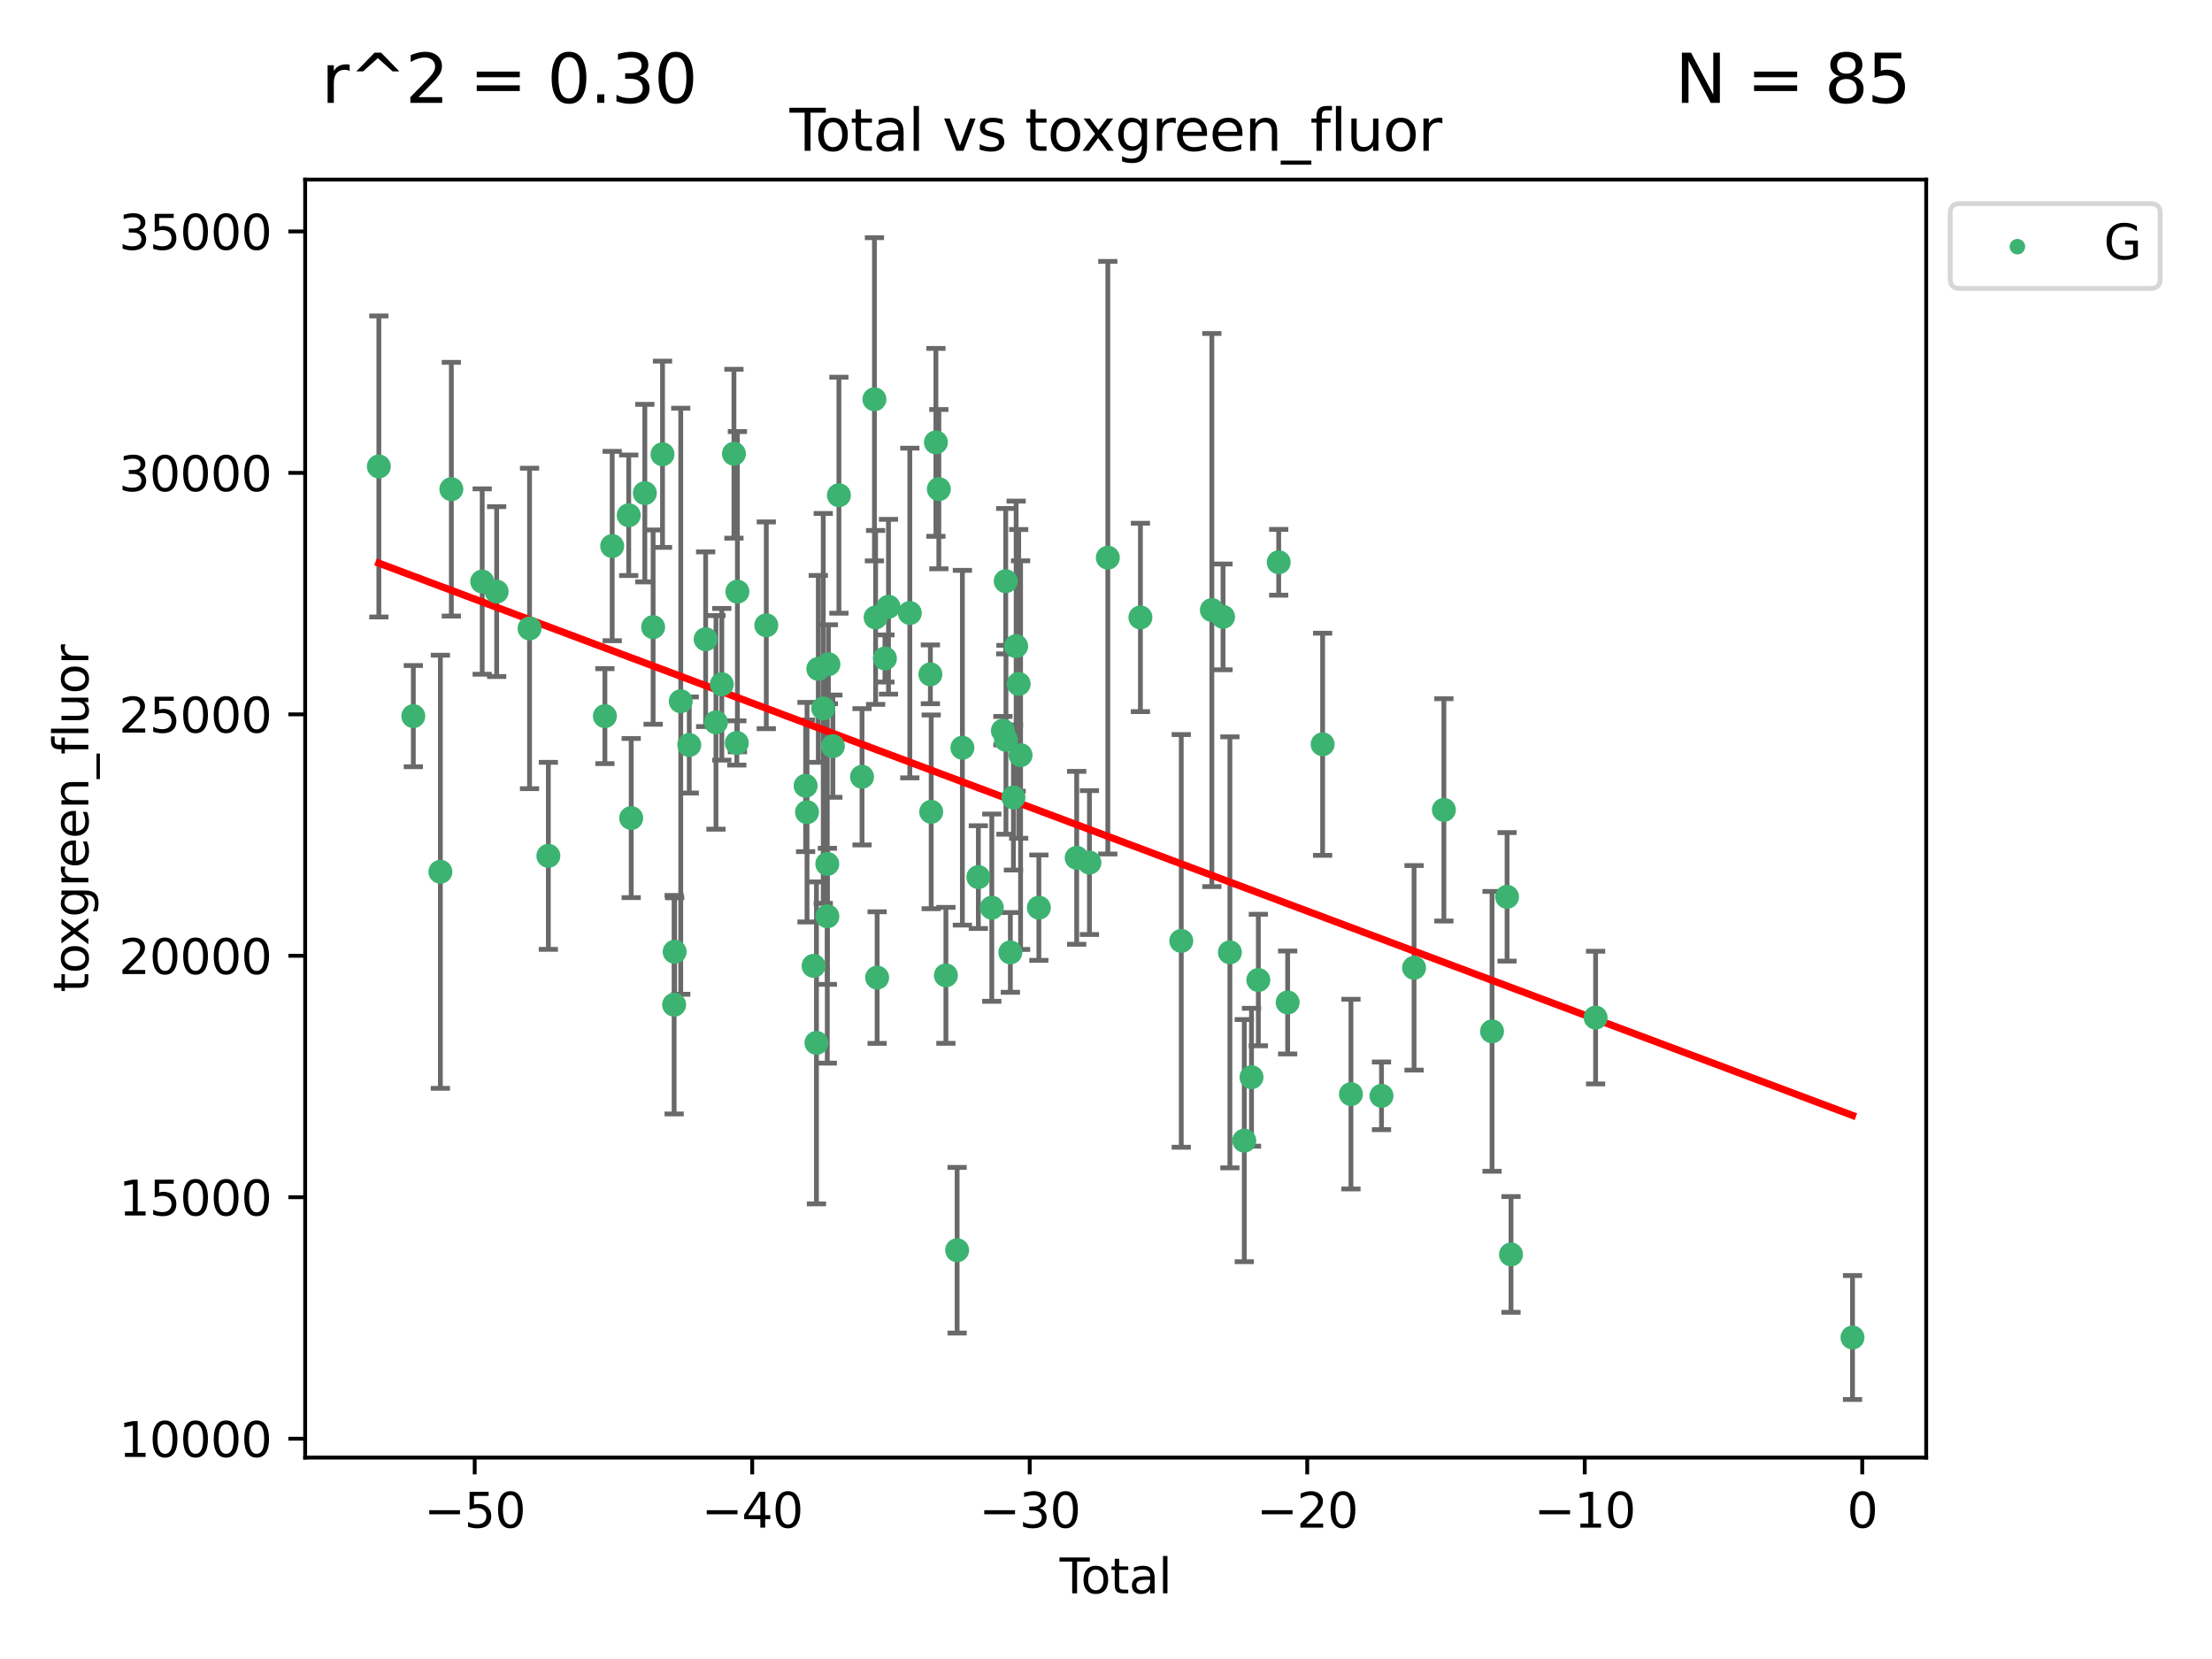 <?xml version="1.0" encoding="utf-8" standalone="no"?>
<!DOCTYPE svg PUBLIC "-//W3C//DTD SVG 1.1//EN"
  "http://www.w3.org/Graphics/SVG/1.1/DTD/svg11.dtd">
<svg xmlns:xlink="http://www.w3.org/1999/xlink" width="460.8pt" height="345.6pt" viewBox="0 0 460.8 345.6" xmlns="http://www.w3.org/2000/svg" version="1.1">
 <defs>
  <style type="text/css">*{stroke-linejoin: round; stroke-linecap: butt}</style>
 </defs>
 <g id="figure_1">
  <g id="patch_1">
   <path d="M 0 345.6 
L 460.8 345.6 
L 460.8 0 
L 0 0 
z
" style="fill: #ffffff"/>
  </g>
  <g id="axes_1">
   <g id="patch_2">
    <path d="M 63.571 303.64 
L 401.26 303.64 
L 401.26 37.411 
L 63.571 37.411 
z
" style="fill: #ffffff"/>
   </g>
   <g id="PathCollection_1">
    <defs>
     <path id="mfe777c0442" d="M 0 1.118 
C 0.297 1.118 0.581 1 0.791 0.791 
C 1 0.581 1.118 0.297 1.118 0 
C 1.118 -0.297 1 -0.581 0.791 -0.791 
C 0.581 -1 0.297 -1.118 0 -1.118 
C -0.297 -1.118 -0.581 -1 -0.791 -0.791 
C -1 -0.581 -1.118 -0.297 -1.118 0 
C -1.118 0.297 -1 0.581 -0.791 0.791 
C -0.581 1 -0.297 1.118 0 1.118 
z
" style="stroke: #3cb371"/>
    </defs>
    <g clip-path="url(#ped196a482b)">
     <use xlink:href="#mfe777c0442" x="78.921" y="97.171" style="fill: #3cb371; stroke: #3cb371"/>
     <use xlink:href="#mfe777c0442" x="86.104" y="149.182" style="fill: #3cb371; stroke: #3cb371"/>
     <use xlink:href="#mfe777c0442" x="91.739" y="181.606" style="fill: #3cb371; stroke: #3cb371"/>
     <use xlink:href="#mfe777c0442" x="94.023" y="101.907" style="fill: #3cb371; stroke: #3cb371"/>
     <use xlink:href="#mfe777c0442" x="100.452" y="121.147" style="fill: #3cb371; stroke: #3cb371"/>
     <use xlink:href="#mfe777c0442" x="103.462" y="123.237" style="fill: #3cb371; stroke: #3cb371"/>
     <use xlink:href="#mfe777c0442" x="110.313" y="130.913" style="fill: #3cb371; stroke: #3cb371"/>
     <use xlink:href="#mfe777c0442" x="114.231" y="178.287" style="fill: #3cb371; stroke: #3cb371"/>
     <use xlink:href="#mfe777c0442" x="126.012" y="149.185" style="fill: #3cb371; stroke: #3cb371"/>
     <use xlink:href="#mfe777c0442" x="127.53" y="113.749" style="fill: #3cb371; stroke: #3cb371"/>
     <use xlink:href="#mfe777c0442" x="130.976" y="107.34" style="fill: #3cb371; stroke: #3cb371"/>
     <use xlink:href="#mfe777c0442" x="131.493" y="170.416" style="fill: #3cb371; stroke: #3cb371"/>
     <use xlink:href="#mfe777c0442" x="134.331" y="102.727" style="fill: #3cb371; stroke: #3cb371"/>
     <use xlink:href="#mfe777c0442" x="136.057" y="130.638" style="fill: #3cb371; stroke: #3cb371"/>
     <use xlink:href="#mfe777c0442" x="138.013" y="94.63" style="fill: #3cb371; stroke: #3cb371"/>
     <use xlink:href="#mfe777c0442" x="140.435" y="209.295" style="fill: #3cb371; stroke: #3cb371"/>
     <use xlink:href="#mfe777c0442" x="140.542" y="198.269" style="fill: #3cb371; stroke: #3cb371"/>
     <use xlink:href="#mfe777c0442" x="141.812" y="146.082" style="fill: #3cb371; stroke: #3cb371"/>
     <use xlink:href="#mfe777c0442" x="143.585" y="155.195" style="fill: #3cb371; stroke: #3cb371"/>
     <use xlink:href="#mfe777c0442" x="146.999" y="133.163" style="fill: #3cb371; stroke: #3cb371"/>
     <use xlink:href="#mfe777c0442" x="149.149" y="150.485" style="fill: #3cb371; stroke: #3cb371"/>
     <use xlink:href="#mfe777c0442" x="150.365" y="142.548" style="fill: #3cb371; stroke: #3cb371"/>
     <use xlink:href="#mfe777c0442" x="152.892" y="94.52" style="fill: #3cb371; stroke: #3cb371"/>
     <use xlink:href="#mfe777c0442" x="153.492" y="154.77" style="fill: #3cb371; stroke: #3cb371"/>
     <use xlink:href="#mfe777c0442" x="153.617" y="123.257" style="fill: #3cb371; stroke: #3cb371"/>
     <use xlink:href="#mfe777c0442" x="159.634" y="130.257" style="fill: #3cb371; stroke: #3cb371"/>
     <use xlink:href="#mfe777c0442" x="167.828" y="163.694" style="fill: #3cb371; stroke: #3cb371"/>
     <use xlink:href="#mfe777c0442" x="168.12" y="169.193" style="fill: #3cb371; stroke: #3cb371"/>
     <use xlink:href="#mfe777c0442" x="169.483" y="201.207" style="fill: #3cb371; stroke: #3cb371"/>
     <use xlink:href="#mfe777c0442" x="170.082" y="217.249" style="fill: #3cb371; stroke: #3cb371"/>
     <use xlink:href="#mfe777c0442" x="170.468" y="139.339" style="fill: #3cb371; stroke: #3cb371"/>
     <use xlink:href="#mfe777c0442" x="171.499" y="147.576" style="fill: #3cb371; stroke: #3cb371"/>
     <use xlink:href="#mfe777c0442" x="172.341" y="179.966" style="fill: #3cb371; stroke: #3cb371"/>
     <use xlink:href="#mfe777c0442" x="172.357" y="190.885" style="fill: #3cb371; stroke: #3cb371"/>
     <use xlink:href="#mfe777c0442" x="172.569" y="138.371" style="fill: #3cb371; stroke: #3cb371"/>
     <use xlink:href="#mfe777c0442" x="173.502" y="155.438" style="fill: #3cb371; stroke: #3cb371"/>
     <use xlink:href="#mfe777c0442" x="174.761" y="103.16" style="fill: #3cb371; stroke: #3cb371"/>
     <use xlink:href="#mfe777c0442" x="179.577" y="161.817" style="fill: #3cb371; stroke: #3cb371"/>
     <use xlink:href="#mfe777c0442" x="182.161" y="83.177" style="fill: #3cb371; stroke: #3cb371"/>
     <use xlink:href="#mfe777c0442" x="182.405" y="128.625" style="fill: #3cb371; stroke: #3cb371"/>
     <use xlink:href="#mfe777c0442" x="182.721" y="203.652" style="fill: #3cb371; stroke: #3cb371"/>
     <use xlink:href="#mfe777c0442" x="184.35" y="137.17" style="fill: #3cb371; stroke: #3cb371"/>
     <use xlink:href="#mfe777c0442" x="185.091" y="126.398" style="fill: #3cb371; stroke: #3cb371"/>
     <use xlink:href="#mfe777c0442" x="189.533" y="127.7" style="fill: #3cb371; stroke: #3cb371"/>
     <use xlink:href="#mfe777c0442" x="193.816" y="140.476" style="fill: #3cb371; stroke: #3cb371"/>
     <use xlink:href="#mfe777c0442" x="193.983" y="169.119" style="fill: #3cb371; stroke: #3cb371"/>
     <use xlink:href="#mfe777c0442" x="194.967" y="92.151" style="fill: #3cb371; stroke: #3cb371"/>
     <use xlink:href="#mfe777c0442" x="195.577" y="101.896" style="fill: #3cb371; stroke: #3cb371"/>
     <use xlink:href="#mfe777c0442" x="197.048" y="203.183" style="fill: #3cb371; stroke: #3cb371"/>
     <use xlink:href="#mfe777c0442" x="199.389" y="260.443" style="fill: #3cb371; stroke: #3cb371"/>
     <use xlink:href="#mfe777c0442" x="200.48" y="155.768" style="fill: #3cb371; stroke: #3cb371"/>
     <use xlink:href="#mfe777c0442" x="203.81" y="182.715" style="fill: #3cb371; stroke: #3cb371"/>
     <use xlink:href="#mfe777c0442" x="206.609" y="189.086" style="fill: #3cb371; stroke: #3cb371"/>
     <use xlink:href="#mfe777c0442" x="208.922" y="152.214" style="fill: #3cb371; stroke: #3cb371"/>
     <use xlink:href="#mfe777c0442" x="209.512" y="121.071" style="fill: #3cb371; stroke: #3cb371"/>
     <use xlink:href="#mfe777c0442" x="209.559" y="154.11" style="fill: #3cb371; stroke: #3cb371"/>
     <use xlink:href="#mfe777c0442" x="210.476" y="198.403" style="fill: #3cb371; stroke: #3cb371"/>
     <use xlink:href="#mfe777c0442" x="211.119" y="166.134" style="fill: #3cb371; stroke: #3cb371"/>
     <use xlink:href="#mfe777c0442" x="211.682" y="134.603" style="fill: #3cb371; stroke: #3cb371"/>
     <use xlink:href="#mfe777c0442" x="212.214" y="142.471" style="fill: #3cb371; stroke: #3cb371"/>
     <use xlink:href="#mfe777c0442" x="212.604" y="157.309" style="fill: #3cb371; stroke: #3cb371"/>
     <use xlink:href="#mfe777c0442" x="216.414" y="189.084" style="fill: #3cb371; stroke: #3cb371"/>
     <use xlink:href="#mfe777c0442" x="224.293" y="178.698" style="fill: #3cb371; stroke: #3cb371"/>
     <use xlink:href="#mfe777c0442" x="226.948" y="179.687" style="fill: #3cb371; stroke: #3cb371"/>
     <use xlink:href="#mfe777c0442" x="230.777" y="116.178" style="fill: #3cb371; stroke: #3cb371"/>
     <use xlink:href="#mfe777c0442" x="237.57" y="128.623" style="fill: #3cb371; stroke: #3cb371"/>
     <use xlink:href="#mfe777c0442" x="246.078" y="196.005" style="fill: #3cb371; stroke: #3cb371"/>
     <use xlink:href="#mfe777c0442" x="252.452" y="127.081" style="fill: #3cb371; stroke: #3cb371"/>
     <use xlink:href="#mfe777c0442" x="254.782" y="128.51" style="fill: #3cb371; stroke: #3cb371"/>
     <use xlink:href="#mfe777c0442" x="256.21" y="198.389" style="fill: #3cb371; stroke: #3cb371"/>
     <use xlink:href="#mfe777c0442" x="259.204" y="237.614" style="fill: #3cb371; stroke: #3cb371"/>
     <use xlink:href="#mfe777c0442" x="260.711" y="224.405" style="fill: #3cb371; stroke: #3cb371"/>
     <use xlink:href="#mfe777c0442" x="262.136" y="204.157" style="fill: #3cb371; stroke: #3cb371"/>
     <use xlink:href="#mfe777c0442" x="266.377" y="117.136" style="fill: #3cb371; stroke: #3cb371"/>
     <use xlink:href="#mfe777c0442" x="268.244" y="208.834" style="fill: #3cb371; stroke: #3cb371"/>
     <use xlink:href="#mfe777c0442" x="275.526" y="155.046" style="fill: #3cb371; stroke: #3cb371"/>
     <use xlink:href="#mfe777c0442" x="281.429" y="227.923" style="fill: #3cb371; stroke: #3cb371"/>
     <use xlink:href="#mfe777c0442" x="287.791" y="228.282" style="fill: #3cb371; stroke: #3cb371"/>
     <use xlink:href="#mfe777c0442" x="294.575" y="201.614" style="fill: #3cb371; stroke: #3cb371"/>
     <use xlink:href="#mfe777c0442" x="300.788" y="168.71" style="fill: #3cb371; stroke: #3cb371"/>
     <use xlink:href="#mfe777c0442" x="310.82" y="214.851" style="fill: #3cb371; stroke: #3cb371"/>
     <use xlink:href="#mfe777c0442" x="313.947" y="186.832" style="fill: #3cb371; stroke: #3cb371"/>
     <use xlink:href="#mfe777c0442" x="314.772" y="261.322" style="fill: #3cb371; stroke: #3cb371"/>
     <use xlink:href="#mfe777c0442" x="332.395" y="211.983" style="fill: #3cb371; stroke: #3cb371"/>
     <use xlink:href="#mfe777c0442" x="385.911" y="278.627" style="fill: #3cb371; stroke: #3cb371"/>
    </g>
   </g>
   <g id="matplotlib.axis_1">
    <g id="xtick_1">
     <g id="line2d_1">
      <defs>
       <path id="m3681bfe663" d="M 0 0 
L 0 3.5 
" style="stroke: #000000; stroke-width: 0.8"/>
      </defs>
      <g>
       <use xlink:href="#m3681bfe663" x="98.888" y="303.64" style="stroke: #000000; stroke-width: 0.8"/>
      </g>
     </g>
     <g id="text_1">
      <!-- −50 -->
      <g transform="translate(88.336 318.238)scale(0.1 -0.1)">
       <defs>
        <path id="DejaVuSans-2212" d="M 678 2272 
L 4684 2272 
L 4684 1741 
L 678 1741 
L 678 2272 
z
" transform="scale(0.016)"/>
        <path id="DejaVuSans-35" d="M 691 4666 
L 3169 4666 
L 3169 4134 
L 1269 4134 
L 1269 2991 
Q 1406 3038 1543 3061 
Q 1681 3084 1819 3084 
Q 2600 3084 3056 2656 
Q 3513 2228 3513 1497 
Q 3513 744 3044 326 
Q 2575 -91 1722 -91 
Q 1428 -91 1123 -41 
Q 819 9 494 109 
L 494 744 
Q 775 591 1075 516 
Q 1375 441 1709 441 
Q 2250 441 2565 725 
Q 2881 1009 2881 1497 
Q 2881 1984 2565 2268 
Q 2250 2553 1709 2553 
Q 1456 2553 1204 2497 
Q 953 2441 691 2322 
L 691 4666 
z
" transform="scale(0.016)"/>
        <path id="DejaVuSans-30" d="M 2034 4250 
Q 1547 4250 1301 3770 
Q 1056 3291 1056 2328 
Q 1056 1369 1301 889 
Q 1547 409 2034 409 
Q 2525 409 2770 889 
Q 3016 1369 3016 2328 
Q 3016 3291 2770 3770 
Q 2525 4250 2034 4250 
z
M 2034 4750 
Q 2819 4750 3233 4129 
Q 3647 3509 3647 2328 
Q 3647 1150 3233 529 
Q 2819 -91 2034 -91 
Q 1250 -91 836 529 
Q 422 1150 422 2328 
Q 422 3509 836 4129 
Q 1250 4750 2034 4750 
z
" transform="scale(0.016)"/>
       </defs>
       <use xlink:href="#DejaVuSans-2212"/>
       <use xlink:href="#DejaVuSans-35" x="83.789"/>
       <use xlink:href="#DejaVuSans-30" x="147.412"/>
      </g>
     </g>
    </g>
    <g id="xtick_2">
     <g id="line2d_2">
      <g>
       <use xlink:href="#m3681bfe663" x="156.699" y="303.64" style="stroke: #000000; stroke-width: 0.8"/>
      </g>
     </g>
     <g id="text_2">
      <!-- −40 -->
      <g transform="translate(146.146 318.238)scale(0.1 -0.1)">
       <defs>
        <path id="DejaVuSans-34" d="M 2419 4116 
L 825 1625 
L 2419 1625 
L 2419 4116 
z
M 2253 4666 
L 3047 4666 
L 3047 1625 
L 3713 1625 
L 3713 1100 
L 3047 1100 
L 3047 0 
L 2419 0 
L 2419 1100 
L 313 1100 
L 313 1709 
L 2253 4666 
z
" transform="scale(0.016)"/>
       </defs>
       <use xlink:href="#DejaVuSans-2212"/>
       <use xlink:href="#DejaVuSans-34" x="83.789"/>
       <use xlink:href="#DejaVuSans-30" x="147.412"/>
      </g>
     </g>
    </g>
    <g id="xtick_3">
     <g id="line2d_3">
      <g>
       <use xlink:href="#m3681bfe663" x="214.509" y="303.64" style="stroke: #000000; stroke-width: 0.8"/>
      </g>
     </g>
     <g id="text_3">
      <!-- −30 -->
      <g transform="translate(203.956 318.238)scale(0.1 -0.1)">
       <defs>
        <path id="DejaVuSans-33" d="M 2597 2516 
Q 3050 2419 3304 2112 
Q 3559 1806 3559 1356 
Q 3559 666 3084 287 
Q 2609 -91 1734 -91 
Q 1441 -91 1130 -33 
Q 819 25 488 141 
L 488 750 
Q 750 597 1062 519 
Q 1375 441 1716 441 
Q 2309 441 2620 675 
Q 2931 909 2931 1356 
Q 2931 1769 2642 2001 
Q 2353 2234 1838 2234 
L 1294 2234 
L 1294 2753 
L 1863 2753 
Q 2328 2753 2575 2939 
Q 2822 3125 2822 3475 
Q 2822 3834 2567 4026 
Q 2313 4219 1838 4219 
Q 1578 4219 1281 4162 
Q 984 4106 628 3988 
L 628 4550 
Q 988 4650 1302 4700 
Q 1616 4750 1894 4750 
Q 2613 4750 3031 4423 
Q 3450 4097 3450 3541 
Q 3450 3153 3228 2886 
Q 3006 2619 2597 2516 
z
" transform="scale(0.016)"/>
       </defs>
       <use xlink:href="#DejaVuSans-2212"/>
       <use xlink:href="#DejaVuSans-33" x="83.789"/>
       <use xlink:href="#DejaVuSans-30" x="147.412"/>
      </g>
     </g>
    </g>
    <g id="xtick_4">
     <g id="line2d_4">
      <g>
       <use xlink:href="#m3681bfe663" x="272.319" y="303.64" style="stroke: #000000; stroke-width: 0.8"/>
      </g>
     </g>
     <g id="text_4">
      <!-- −20 -->
      <g transform="translate(261.767 318.238)scale(0.1 -0.1)">
       <defs>
        <path id="DejaVuSans-32" d="M 1228 531 
L 3431 531 
L 3431 0 
L 469 0 
L 469 531 
Q 828 903 1448 1529 
Q 2069 2156 2228 2338 
Q 2531 2678 2651 2914 
Q 2772 3150 2772 3378 
Q 2772 3750 2511 3984 
Q 2250 4219 1831 4219 
Q 1534 4219 1204 4116 
Q 875 4013 500 3803 
L 500 4441 
Q 881 4594 1212 4672 
Q 1544 4750 1819 4750 
Q 2544 4750 2975 4387 
Q 3406 4025 3406 3419 
Q 3406 3131 3298 2873 
Q 3191 2616 2906 2266 
Q 2828 2175 2409 1742 
Q 1991 1309 1228 531 
z
" transform="scale(0.016)"/>
       </defs>
       <use xlink:href="#DejaVuSans-2212"/>
       <use xlink:href="#DejaVuSans-32" x="83.789"/>
       <use xlink:href="#DejaVuSans-30" x="147.412"/>
      </g>
     </g>
    </g>
    <g id="xtick_5">
     <g id="line2d_5">
      <g>
       <use xlink:href="#m3681bfe663" x="330.129" y="303.64" style="stroke: #000000; stroke-width: 0.8"/>
      </g>
     </g>
     <g id="text_5">
      <!-- −10 -->
      <g transform="translate(319.577 318.238)scale(0.1 -0.1)">
       <defs>
        <path id="DejaVuSans-31" d="M 794 531 
L 1825 531 
L 1825 4091 
L 703 3866 
L 703 4441 
L 1819 4666 
L 2450 4666 
L 2450 531 
L 3481 531 
L 3481 0 
L 794 0 
L 794 531 
z
" transform="scale(0.016)"/>
       </defs>
       <use xlink:href="#DejaVuSans-2212"/>
       <use xlink:href="#DejaVuSans-31" x="83.789"/>
       <use xlink:href="#DejaVuSans-30" x="147.412"/>
      </g>
     </g>
    </g>
    <g id="xtick_6">
     <g id="line2d_6">
      <g>
       <use xlink:href="#m3681bfe663" x="387.939" y="303.64" style="stroke: #000000; stroke-width: 0.8"/>
      </g>
     </g>
     <g id="text_6">
      <!-- 0 -->
      <g transform="translate(384.758 318.238)scale(0.1 -0.1)">
       <use xlink:href="#DejaVuSans-30"/>
      </g>
     </g>
    </g>
    <g id="text_7">
     <!-- Total -->
     <g transform="translate(220.739 331.917)scale(0.1 -0.1)">
      <defs>
       <path id="DejaVuSans-54" d="M -19 4666 
L 3928 4666 
L 3928 4134 
L 2272 4134 
L 2272 0 
L 1638 0 
L 1638 4134 
L -19 4134 
L -19 4666 
z
" transform="scale(0.016)"/>
       <path id="DejaVuSans-6f" d="M 1959 3097 
Q 1497 3097 1228 2736 
Q 959 2375 959 1747 
Q 959 1119 1226 758 
Q 1494 397 1959 397 
Q 2419 397 2687 759 
Q 2956 1122 2956 1747 
Q 2956 2369 2687 2733 
Q 2419 3097 1959 3097 
z
M 1959 3584 
Q 2709 3584 3137 3096 
Q 3566 2609 3566 1747 
Q 3566 888 3137 398 
Q 2709 -91 1959 -91 
Q 1206 -91 779 398 
Q 353 888 353 1747 
Q 353 2609 779 3096 
Q 1206 3584 1959 3584 
z
" transform="scale(0.016)"/>
       <path id="DejaVuSans-74" d="M 1172 4494 
L 1172 3500 
L 2356 3500 
L 2356 3053 
L 1172 3053 
L 1172 1153 
Q 1172 725 1289 603 
Q 1406 481 1766 481 
L 2356 481 
L 2356 0 
L 1766 0 
Q 1100 0 847 248 
Q 594 497 594 1153 
L 594 3053 
L 172 3053 
L 172 3500 
L 594 3500 
L 594 4494 
L 1172 4494 
z
" transform="scale(0.016)"/>
       <path id="DejaVuSans-61" d="M 2194 1759 
Q 1497 1759 1228 1600 
Q 959 1441 959 1056 
Q 959 750 1161 570 
Q 1363 391 1709 391 
Q 2188 391 2477 730 
Q 2766 1069 2766 1631 
L 2766 1759 
L 2194 1759 
z
M 3341 1997 
L 3341 0 
L 2766 0 
L 2766 531 
Q 2569 213 2275 61 
Q 1981 -91 1556 -91 
Q 1019 -91 701 211 
Q 384 513 384 1019 
Q 384 1609 779 1909 
Q 1175 2209 1959 2209 
L 2766 2209 
L 2766 2266 
Q 2766 2663 2505 2880 
Q 2244 3097 1772 3097 
Q 1472 3097 1187 3025 
Q 903 2953 641 2809 
L 641 3341 
Q 956 3463 1253 3523 
Q 1550 3584 1831 3584 
Q 2591 3584 2966 3190 
Q 3341 2797 3341 1997 
z
" transform="scale(0.016)"/>
       <path id="DejaVuSans-6c" d="M 603 4863 
L 1178 4863 
L 1178 0 
L 603 0 
L 603 4863 
z
" transform="scale(0.016)"/>
      </defs>
      <use xlink:href="#DejaVuSans-54"/>
      <use xlink:href="#DejaVuSans-6f" x="44.084"/>
      <use xlink:href="#DejaVuSans-74" x="105.266"/>
      <use xlink:href="#DejaVuSans-61" x="144.475"/>
      <use xlink:href="#DejaVuSans-6c" x="205.754"/>
     </g>
    </g>
   </g>
   <g id="matplotlib.axis_2">
    <g id="ytick_1">
     <g id="line2d_7">
      <defs>
       <path id="m69347ea210" d="M 0 0 
L -3.5 0 
" style="stroke: #000000; stroke-width: 0.8"/>
      </defs>
      <g>
       <use xlink:href="#m69347ea210" x="63.571" y="299.706" style="stroke: #000000; stroke-width: 0.8"/>
      </g>
     </g>
     <g id="text_8">
      <!-- 10000 -->
      <g transform="translate(24.759 303.505)scale(0.1 -0.1)">
       <use xlink:href="#DejaVuSans-31"/>
       <use xlink:href="#DejaVuSans-30" x="63.623"/>
       <use xlink:href="#DejaVuSans-30" x="127.246"/>
       <use xlink:href="#DejaVuSans-30" x="190.869"/>
       <use xlink:href="#DejaVuSans-30" x="254.492"/>
      </g>
     </g>
    </g>
    <g id="ytick_2">
     <g id="line2d_8">
      <g>
       <use xlink:href="#m69347ea210" x="63.571" y="249.408" style="stroke: #000000; stroke-width: 0.8"/>
      </g>
     </g>
     <g id="text_9">
      <!-- 15000 -->
      <g transform="translate(24.759 253.207)scale(0.1 -0.1)">
       <use xlink:href="#DejaVuSans-31"/>
       <use xlink:href="#DejaVuSans-35" x="63.623"/>
       <use xlink:href="#DejaVuSans-30" x="127.246"/>
       <use xlink:href="#DejaVuSans-30" x="190.869"/>
       <use xlink:href="#DejaVuSans-30" x="254.492"/>
      </g>
     </g>
    </g>
    <g id="ytick_3">
     <g id="line2d_9">
      <g>
       <use xlink:href="#m69347ea210" x="63.571" y="199.109" style="stroke: #000000; stroke-width: 0.8"/>
      </g>
     </g>
     <g id="text_10">
      <!-- 20000 -->
      <g transform="translate(24.759 202.908)scale(0.1 -0.1)">
       <use xlink:href="#DejaVuSans-32"/>
       <use xlink:href="#DejaVuSans-30" x="63.623"/>
       <use xlink:href="#DejaVuSans-30" x="127.246"/>
       <use xlink:href="#DejaVuSans-30" x="190.869"/>
       <use xlink:href="#DejaVuSans-30" x="254.492"/>
      </g>
     </g>
    </g>
    <g id="ytick_4">
     <g id="line2d_10">
      <g>
       <use xlink:href="#m69347ea210" x="63.571" y="148.811" style="stroke: #000000; stroke-width: 0.8"/>
      </g>
     </g>
     <g id="text_11">
      <!-- 25000 -->
      <g transform="translate(24.759 152.61)scale(0.1 -0.1)">
       <use xlink:href="#DejaVuSans-32"/>
       <use xlink:href="#DejaVuSans-35" x="63.623"/>
       <use xlink:href="#DejaVuSans-30" x="127.246"/>
       <use xlink:href="#DejaVuSans-30" x="190.869"/>
       <use xlink:href="#DejaVuSans-30" x="254.492"/>
      </g>
     </g>
    </g>
    <g id="ytick_5">
     <g id="line2d_11">
      <g>
       <use xlink:href="#m69347ea210" x="63.571" y="98.512" style="stroke: #000000; stroke-width: 0.8"/>
      </g>
     </g>
     <g id="text_12">
      <!-- 30000 -->
      <g transform="translate(24.759 102.311)scale(0.1 -0.1)">
       <use xlink:href="#DejaVuSans-33"/>
       <use xlink:href="#DejaVuSans-30" x="63.623"/>
       <use xlink:href="#DejaVuSans-30" x="127.246"/>
       <use xlink:href="#DejaVuSans-30" x="190.869"/>
       <use xlink:href="#DejaVuSans-30" x="254.492"/>
      </g>
     </g>
    </g>
    <g id="ytick_6">
     <g id="line2d_12">
      <g>
       <use xlink:href="#m69347ea210" x="63.571" y="48.214" style="stroke: #000000; stroke-width: 0.8"/>
      </g>
     </g>
     <g id="text_13">
      <!-- 35000 -->
      <g transform="translate(24.759 52.013)scale(0.1 -0.1)">
       <use xlink:href="#DejaVuSans-33"/>
       <use xlink:href="#DejaVuSans-35" x="63.623"/>
       <use xlink:href="#DejaVuSans-30" x="127.246"/>
       <use xlink:href="#DejaVuSans-30" x="190.869"/>
       <use xlink:href="#DejaVuSans-30" x="254.492"/>
      </g>
     </g>
    </g>
    <g id="text_14">
     <!-- toxgreen_fluor -->
     <g transform="translate(18.401 206.72)rotate(-90)scale(0.1 -0.1)">
      <defs>
       <path id="DejaVuSans-78" d="M 3513 3500 
L 2247 1797 
L 3578 0 
L 2900 0 
L 1881 1375 
L 863 0 
L 184 0 
L 1544 1831 
L 300 3500 
L 978 3500 
L 1906 2253 
L 2834 3500 
L 3513 3500 
z
" transform="scale(0.016)"/>
       <path id="DejaVuSans-67" d="M 2906 1791 
Q 2906 2416 2648 2759 
Q 2391 3103 1925 3103 
Q 1463 3103 1205 2759 
Q 947 2416 947 1791 
Q 947 1169 1205 825 
Q 1463 481 1925 481 
Q 2391 481 2648 825 
Q 2906 1169 2906 1791 
z
M 3481 434 
Q 3481 -459 3084 -895 
Q 2688 -1331 1869 -1331 
Q 1566 -1331 1297 -1286 
Q 1028 -1241 775 -1147 
L 775 -588 
Q 1028 -725 1275 -790 
Q 1522 -856 1778 -856 
Q 2344 -856 2625 -561 
Q 2906 -266 2906 331 
L 2906 616 
Q 2728 306 2450 153 
Q 2172 0 1784 0 
Q 1141 0 747 490 
Q 353 981 353 1791 
Q 353 2603 747 3093 
Q 1141 3584 1784 3584 
Q 2172 3584 2450 3431 
Q 2728 3278 2906 2969 
L 2906 3500 
L 3481 3500 
L 3481 434 
z
" transform="scale(0.016)"/>
       <path id="DejaVuSans-72" d="M 2631 2963 
Q 2534 3019 2420 3045 
Q 2306 3072 2169 3072 
Q 1681 3072 1420 2755 
Q 1159 2438 1159 1844 
L 1159 0 
L 581 0 
L 581 3500 
L 1159 3500 
L 1159 2956 
Q 1341 3275 1631 3429 
Q 1922 3584 2338 3584 
Q 2397 3584 2469 3576 
Q 2541 3569 2628 3553 
L 2631 2963 
z
" transform="scale(0.016)"/>
       <path id="DejaVuSans-65" d="M 3597 1894 
L 3597 1613 
L 953 1613 
Q 991 1019 1311 708 
Q 1631 397 2203 397 
Q 2534 397 2845 478 
Q 3156 559 3463 722 
L 3463 178 
Q 3153 47 2828 -22 
Q 2503 -91 2169 -91 
Q 1331 -91 842 396 
Q 353 884 353 1716 
Q 353 2575 817 3079 
Q 1281 3584 2069 3584 
Q 2775 3584 3186 3129 
Q 3597 2675 3597 1894 
z
M 3022 2063 
Q 3016 2534 2758 2815 
Q 2500 3097 2075 3097 
Q 1594 3097 1305 2825 
Q 1016 2553 972 2059 
L 3022 2063 
z
" transform="scale(0.016)"/>
       <path id="DejaVuSans-6e" d="M 3513 2113 
L 3513 0 
L 2938 0 
L 2938 2094 
Q 2938 2591 2744 2837 
Q 2550 3084 2163 3084 
Q 1697 3084 1428 2787 
Q 1159 2491 1159 1978 
L 1159 0 
L 581 0 
L 581 3500 
L 1159 3500 
L 1159 2956 
Q 1366 3272 1645 3428 
Q 1925 3584 2291 3584 
Q 2894 3584 3203 3211 
Q 3513 2838 3513 2113 
z
" transform="scale(0.016)"/>
       <path id="DejaVuSans-5f" d="M 3263 -1063 
L 3263 -1509 
L -63 -1509 
L -63 -1063 
L 3263 -1063 
z
" transform="scale(0.016)"/>
       <path id="DejaVuSans-66" d="M 2375 4863 
L 2375 4384 
L 1825 4384 
Q 1516 4384 1395 4259 
Q 1275 4134 1275 3809 
L 1275 3500 
L 2222 3500 
L 2222 3053 
L 1275 3053 
L 1275 0 
L 697 0 
L 697 3053 
L 147 3053 
L 147 3500 
L 697 3500 
L 697 3744 
Q 697 4328 969 4595 
Q 1241 4863 1831 4863 
L 2375 4863 
z
" transform="scale(0.016)"/>
       <path id="DejaVuSans-75" d="M 544 1381 
L 544 3500 
L 1119 3500 
L 1119 1403 
Q 1119 906 1312 657 
Q 1506 409 1894 409 
Q 2359 409 2629 706 
Q 2900 1003 2900 1516 
L 2900 3500 
L 3475 3500 
L 3475 0 
L 2900 0 
L 2900 538 
Q 2691 219 2414 64 
Q 2138 -91 1772 -91 
Q 1169 -91 856 284 
Q 544 659 544 1381 
z
M 1991 3584 
L 1991 3584 
z
" transform="scale(0.016)"/>
      </defs>
      <use xlink:href="#DejaVuSans-74"/>
      <use xlink:href="#DejaVuSans-6f" x="39.209"/>
      <use xlink:href="#DejaVuSans-78" x="97.266"/>
      <use xlink:href="#DejaVuSans-67" x="156.445"/>
      <use xlink:href="#DejaVuSans-72" x="219.922"/>
      <use xlink:href="#DejaVuSans-65" x="258.785"/>
      <use xlink:href="#DejaVuSans-65" x="320.309"/>
      <use xlink:href="#DejaVuSans-6e" x="381.832"/>
      <use xlink:href="#DejaVuSans-5f" x="445.211"/>
      <use xlink:href="#DejaVuSans-66" x="495.211"/>
      <use xlink:href="#DejaVuSans-6c" x="530.416"/>
      <use xlink:href="#DejaVuSans-75" x="558.199"/>
      <use xlink:href="#DejaVuSans-6f" x="621.578"/>
      <use xlink:href="#DejaVuSans-72" x="682.76"/>
     </g>
    </g>
   </g>
   <g id="LineCollection_1">
    <path d="M 78.921 128.527 
L 78.921 65.815 
" clip-path="url(#ped196a482b)" style="fill: none; stroke: #696969"/>
    <path d="M 86.104 159.729 
L 86.104 138.636 
" clip-path="url(#ped196a482b)" style="fill: none; stroke: #696969"/>
    <path d="M 91.739 226.721 
L 91.739 136.49 
" clip-path="url(#ped196a482b)" style="fill: none; stroke: #696969"/>
    <path d="M 94.023 128.336 
L 94.023 75.478 
" clip-path="url(#ped196a482b)" style="fill: none; stroke: #696969"/>
    <path d="M 100.452 140.46 
L 100.452 101.834 
" clip-path="url(#ped196a482b)" style="fill: none; stroke: #696969"/>
    <path d="M 103.462 140.929 
L 103.462 105.545 
" clip-path="url(#ped196a482b)" style="fill: none; stroke: #696969"/>
    <path d="M 110.313 164.295 
L 110.313 97.532 
" clip-path="url(#ped196a482b)" style="fill: none; stroke: #696969"/>
    <path d="M 114.231 197.768 
L 114.231 158.805 
" clip-path="url(#ped196a482b)" style="fill: none; stroke: #696969"/>
    <path d="M 126.012 159.074 
L 126.012 139.296 
" clip-path="url(#ped196a482b)" style="fill: none; stroke: #696969"/>
    <path d="M 127.53 133.472 
L 127.53 94.027 
" clip-path="url(#ped196a482b)" style="fill: none; stroke: #696969"/>
    <path d="M 130.976 119.896 
L 130.976 94.785 
" clip-path="url(#ped196a482b)" style="fill: none; stroke: #696969"/>
    <path d="M 131.493 186.993 
L 131.493 153.84 
" clip-path="url(#ped196a482b)" style="fill: none; stroke: #696969"/>
    <path d="M 134.331 121.219 
L 134.331 84.234 
" clip-path="url(#ped196a482b)" style="fill: none; stroke: #696969"/>
    <path d="M 136.057 150.871 
L 136.057 110.404 
" clip-path="url(#ped196a482b)" style="fill: none; stroke: #696969"/>
    <path d="M 138.013 114.026 
L 138.013 75.234 
" clip-path="url(#ped196a482b)" style="fill: none; stroke: #696969"/>
    <path d="M 140.435 232.055 
L 140.435 186.535 
" clip-path="url(#ped196a482b)" style="fill: none; stroke: #696969"/>
    <path d="M 140.542 209.51 
L 140.542 187.027 
" clip-path="url(#ped196a482b)" style="fill: none; stroke: #696969"/>
    <path d="M 141.812 207.128 
L 141.812 85.036 
" clip-path="url(#ped196a482b)" style="fill: none; stroke: #696969"/>
    <path d="M 143.585 165.202 
L 143.585 145.188 
" clip-path="url(#ped196a482b)" style="fill: none; stroke: #696969"/>
    <path d="M 146.999 151.361 
L 146.999 114.966 
" clip-path="url(#ped196a482b)" style="fill: none; stroke: #696969"/>
    <path d="M 149.149 172.731 
L 149.149 128.238 
" clip-path="url(#ped196a482b)" style="fill: none; stroke: #696969"/>
    <path d="M 150.365 158.345 
L 150.365 126.751 
" clip-path="url(#ped196a482b)" style="fill: none; stroke: #696969"/>
    <path d="M 152.892 112.11 
L 152.892 76.93 
" clip-path="url(#ped196a482b)" style="fill: none; stroke: #696969"/>
    <path d="M 153.492 159.381 
L 153.492 150.158 
" clip-path="url(#ped196a482b)" style="fill: none; stroke: #696969"/>
    <path d="M 153.617 156.616 
L 153.617 89.899 
" clip-path="url(#ped196a482b)" style="fill: none; stroke: #696969"/>
    <path d="M 159.634 151.792 
L 159.634 108.723 
" clip-path="url(#ped196a482b)" style="fill: none; stroke: #696969"/>
    <path d="M 167.828 177.407 
L 167.828 149.981 
" clip-path="url(#ped196a482b)" style="fill: none; stroke: #696969"/>
    <path d="M 168.12 192.063 
L 168.12 146.324 
" clip-path="url(#ped196a482b)" style="fill: none; stroke: #696969"/>
    <path d="M 169.483 201.894 
L 169.483 200.52 
" clip-path="url(#ped196a482b)" style="fill: none; stroke: #696969"/>
    <path d="M 170.082 250.784 
L 170.082 183.715 
" clip-path="url(#ped196a482b)" style="fill: none; stroke: #696969"/>
    <path d="M 170.468 158.8 
L 170.468 119.878 
" clip-path="url(#ped196a482b)" style="fill: none; stroke: #696969"/>
    <path d="M 171.499 188.19 
L 171.499 106.962 
" clip-path="url(#ped196a482b)" style="fill: none; stroke: #696969"/>
    <path d="M 172.341 221.465 
L 172.341 138.466 
" clip-path="url(#ped196a482b)" style="fill: none; stroke: #696969"/>
    <path d="M 172.357 205.058 
L 172.357 176.713 
" clip-path="url(#ped196a482b)" style="fill: none; stroke: #696969"/>
    <path d="M 172.569 146.595 
L 172.569 130.148 
" clip-path="url(#ped196a482b)" style="fill: none; stroke: #696969"/>
    <path d="M 173.502 166.087 
L 173.502 144.789 
" clip-path="url(#ped196a482b)" style="fill: none; stroke: #696969"/>
    <path d="M 174.761 127.741 
L 174.761 78.579 
" clip-path="url(#ped196a482b)" style="fill: none; stroke: #696969"/>
    <path d="M 179.577 176.013 
L 179.577 147.621 
" clip-path="url(#ped196a482b)" style="fill: none; stroke: #696969"/>
    <path d="M 182.161 116.841 
L 182.161 49.513 
" clip-path="url(#ped196a482b)" style="fill: none; stroke: #696969"/>
    <path d="M 182.405 146.741 
L 182.405 110.508 
" clip-path="url(#ped196a482b)" style="fill: none; stroke: #696969"/>
    <path d="M 182.721 217.358 
L 182.721 189.945 
" clip-path="url(#ped196a482b)" style="fill: none; stroke: #696969"/>
    <path d="M 184.35 142.076 
L 184.35 132.264 
" clip-path="url(#ped196a482b)" style="fill: none; stroke: #696969"/>
    <path d="M 185.091 144.605 
L 185.091 108.191 
" clip-path="url(#ped196a482b)" style="fill: none; stroke: #696969"/>
    <path d="M 189.533 162.041 
L 189.533 93.359 
" clip-path="url(#ped196a482b)" style="fill: none; stroke: #696969"/>
    <path d="M 193.816 146.597 
L 193.816 134.355 
" clip-path="url(#ped196a482b)" style="fill: none; stroke: #696969"/>
    <path d="M 193.983 189.297 
L 193.983 148.942 
" clip-path="url(#ped196a482b)" style="fill: none; stroke: #696969"/>
    <path d="M 194.967 111.721 
L 194.967 72.581 
" clip-path="url(#ped196a482b)" style="fill: none; stroke: #696969"/>
    <path d="M 195.577 118.484 
L 195.577 85.308 
" clip-path="url(#ped196a482b)" style="fill: none; stroke: #696969"/>
    <path d="M 197.048 217.344 
L 197.048 189.021 
" clip-path="url(#ped196a482b)" style="fill: none; stroke: #696969"/>
    <path d="M 199.389 277.696 
L 199.389 243.191 
" clip-path="url(#ped196a482b)" style="fill: none; stroke: #696969"/>
    <path d="M 200.48 192.722 
L 200.48 118.813 
" clip-path="url(#ped196a482b)" style="fill: none; stroke: #696969"/>
    <path d="M 203.81 193.42 
L 203.81 172.011 
" clip-path="url(#ped196a482b)" style="fill: none; stroke: #696969"/>
    <path d="M 206.609 208.588 
L 206.609 169.584 
" clip-path="url(#ped196a482b)" style="fill: none; stroke: #696969"/>
    <path d="M 208.922 155.178 
L 208.922 149.251 
" clip-path="url(#ped196a482b)" style="fill: none; stroke: #696969"/>
    <path d="M 209.512 136.214 
L 209.512 105.929 
" clip-path="url(#ped196a482b)" style="fill: none; stroke: #696969"/>
    <path d="M 209.559 173.782 
L 209.559 134.438 
" clip-path="url(#ped196a482b)" style="fill: none; stroke: #696969"/>
    <path d="M 210.476 206.707 
L 210.476 190.1 
" clip-path="url(#ped196a482b)" style="fill: none; stroke: #696969"/>
    <path d="M 211.119 181.24 
L 211.119 151.029 
" clip-path="url(#ped196a482b)" style="fill: none; stroke: #696969"/>
    <path d="M 211.682 164.82 
L 211.682 104.386 
" clip-path="url(#ped196a482b)" style="fill: none; stroke: #696969"/>
    <path d="M 212.214 174.634 
L 212.214 110.309 
" clip-path="url(#ped196a482b)" style="fill: none; stroke: #696969"/>
    <path d="M 212.604 197.787 
L 212.604 116.83 
" clip-path="url(#ped196a482b)" style="fill: none; stroke: #696969"/>
    <path d="M 216.414 200.059 
L 216.414 178.108 
" clip-path="url(#ped196a482b)" style="fill: none; stroke: #696969"/>
    <path d="M 224.293 196.707 
L 224.293 160.689 
" clip-path="url(#ped196a482b)" style="fill: none; stroke: #696969"/>
    <path d="M 226.948 194.673 
L 226.948 164.7 
" clip-path="url(#ped196a482b)" style="fill: none; stroke: #696969"/>
    <path d="M 230.777 177.901 
L 230.777 54.455 
" clip-path="url(#ped196a482b)" style="fill: none; stroke: #696969"/>
    <path d="M 237.57 148.244 
L 237.57 109.003 
" clip-path="url(#ped196a482b)" style="fill: none; stroke: #696969"/>
    <path d="M 246.078 238.989 
L 246.078 153.022 
" clip-path="url(#ped196a482b)" style="fill: none; stroke: #696969"/>
    <path d="M 252.452 184.695 
L 252.452 69.468 
" clip-path="url(#ped196a482b)" style="fill: none; stroke: #696969"/>
    <path d="M 254.782 139.526 
L 254.782 117.494 
" clip-path="url(#ped196a482b)" style="fill: none; stroke: #696969"/>
    <path d="M 256.21 243.282 
L 256.21 153.495 
" clip-path="url(#ped196a482b)" style="fill: none; stroke: #696969"/>
    <path d="M 259.204 262.836 
L 259.204 212.391 
" clip-path="url(#ped196a482b)" style="fill: none; stroke: #696969"/>
    <path d="M 260.711 238.768 
L 260.711 210.043 
" clip-path="url(#ped196a482b)" style="fill: none; stroke: #696969"/>
    <path d="M 262.136 217.854 
L 262.136 190.461 
" clip-path="url(#ped196a482b)" style="fill: none; stroke: #696969"/>
    <path d="M 266.377 123.987 
L 266.377 110.286 
" clip-path="url(#ped196a482b)" style="fill: none; stroke: #696969"/>
    <path d="M 268.244 219.553 
L 268.244 198.114 
" clip-path="url(#ped196a482b)" style="fill: none; stroke: #696969"/>
    <path d="M 275.526 178.184 
L 275.526 131.909 
" clip-path="url(#ped196a482b)" style="fill: none; stroke: #696969"/>
    <path d="M 281.429 247.679 
L 281.429 208.167 
" clip-path="url(#ped196a482b)" style="fill: none; stroke: #696969"/>
    <path d="M 287.791 235.329 
L 287.791 221.235 
" clip-path="url(#ped196a482b)" style="fill: none; stroke: #696969"/>
    <path d="M 294.575 222.922 
L 294.575 180.306 
" clip-path="url(#ped196a482b)" style="fill: none; stroke: #696969"/>
    <path d="M 300.788 191.864 
L 300.788 145.557 
" clip-path="url(#ped196a482b)" style="fill: none; stroke: #696969"/>
    <path d="M 310.82 243.999 
L 310.82 185.703 
" clip-path="url(#ped196a482b)" style="fill: none; stroke: #696969"/>
    <path d="M 313.947 200.218 
L 313.947 173.446 
" clip-path="url(#ped196a482b)" style="fill: none; stroke: #696969"/>
    <path d="M 314.772 273.377 
L 314.772 249.267 
" clip-path="url(#ped196a482b)" style="fill: none; stroke: #696969"/>
    <path d="M 332.395 225.801 
L 332.395 198.165 
" clip-path="url(#ped196a482b)" style="fill: none; stroke: #696969"/>
    <path d="M 385.911 291.539 
L 385.911 265.716 
" clip-path="url(#ped196a482b)" style="fill: none; stroke: #696969"/>
   </g>
   <g id="line2d_13">
    <defs>
     <path id="m58b791af58" d="M 2 0 
L -2 -0 
" style="stroke: #696969"/>
    </defs>
    <g clip-path="url(#ped196a482b)">
     <use xlink:href="#m58b791af58" x="78.921" y="128.527" style="fill: #696969; stroke: #696969"/>
     <use xlink:href="#m58b791af58" x="86.104" y="159.729" style="fill: #696969; stroke: #696969"/>
     <use xlink:href="#m58b791af58" x="91.739" y="226.721" style="fill: #696969; stroke: #696969"/>
     <use xlink:href="#m58b791af58" x="94.023" y="128.336" style="fill: #696969; stroke: #696969"/>
     <use xlink:href="#m58b791af58" x="100.452" y="140.46" style="fill: #696969; stroke: #696969"/>
     <use xlink:href="#m58b791af58" x="103.462" y="140.929" style="fill: #696969; stroke: #696969"/>
     <use xlink:href="#m58b791af58" x="110.313" y="164.295" style="fill: #696969; stroke: #696969"/>
     <use xlink:href="#m58b791af58" x="114.231" y="197.768" style="fill: #696969; stroke: #696969"/>
     <use xlink:href="#m58b791af58" x="126.012" y="159.074" style="fill: #696969; stroke: #696969"/>
     <use xlink:href="#m58b791af58" x="127.53" y="133.472" style="fill: #696969; stroke: #696969"/>
     <use xlink:href="#m58b791af58" x="130.976" y="119.896" style="fill: #696969; stroke: #696969"/>
     <use xlink:href="#m58b791af58" x="131.493" y="186.993" style="fill: #696969; stroke: #696969"/>
     <use xlink:href="#m58b791af58" x="134.331" y="121.219" style="fill: #696969; stroke: #696969"/>
     <use xlink:href="#m58b791af58" x="136.057" y="150.871" style="fill: #696969; stroke: #696969"/>
     <use xlink:href="#m58b791af58" x="138.013" y="114.026" style="fill: #696969; stroke: #696969"/>
     <use xlink:href="#m58b791af58" x="140.435" y="232.055" style="fill: #696969; stroke: #696969"/>
     <use xlink:href="#m58b791af58" x="140.542" y="209.51" style="fill: #696969; stroke: #696969"/>
     <use xlink:href="#m58b791af58" x="141.812" y="207.128" style="fill: #696969; stroke: #696969"/>
     <use xlink:href="#m58b791af58" x="143.585" y="165.202" style="fill: #696969; stroke: #696969"/>
     <use xlink:href="#m58b791af58" x="146.999" y="151.361" style="fill: #696969; stroke: #696969"/>
     <use xlink:href="#m58b791af58" x="149.149" y="172.731" style="fill: #696969; stroke: #696969"/>
     <use xlink:href="#m58b791af58" x="150.365" y="158.345" style="fill: #696969; stroke: #696969"/>
     <use xlink:href="#m58b791af58" x="152.892" y="112.11" style="fill: #696969; stroke: #696969"/>
     <use xlink:href="#m58b791af58" x="153.492" y="159.381" style="fill: #696969; stroke: #696969"/>
     <use xlink:href="#m58b791af58" x="153.617" y="156.616" style="fill: #696969; stroke: #696969"/>
     <use xlink:href="#m58b791af58" x="159.634" y="151.792" style="fill: #696969; stroke: #696969"/>
     <use xlink:href="#m58b791af58" x="167.828" y="177.407" style="fill: #696969; stroke: #696969"/>
     <use xlink:href="#m58b791af58" x="168.12" y="192.063" style="fill: #696969; stroke: #696969"/>
     <use xlink:href="#m58b791af58" x="169.483" y="201.894" style="fill: #696969; stroke: #696969"/>
     <use xlink:href="#m58b791af58" x="170.082" y="250.784" style="fill: #696969; stroke: #696969"/>
     <use xlink:href="#m58b791af58" x="170.468" y="158.8" style="fill: #696969; stroke: #696969"/>
     <use xlink:href="#m58b791af58" x="171.499" y="188.19" style="fill: #696969; stroke: #696969"/>
     <use xlink:href="#m58b791af58" x="172.341" y="221.465" style="fill: #696969; stroke: #696969"/>
     <use xlink:href="#m58b791af58" x="172.357" y="205.058" style="fill: #696969; stroke: #696969"/>
     <use xlink:href="#m58b791af58" x="172.569" y="146.595" style="fill: #696969; stroke: #696969"/>
     <use xlink:href="#m58b791af58" x="173.502" y="166.087" style="fill: #696969; stroke: #696969"/>
     <use xlink:href="#m58b791af58" x="174.761" y="127.741" style="fill: #696969; stroke: #696969"/>
     <use xlink:href="#m58b791af58" x="179.577" y="176.013" style="fill: #696969; stroke: #696969"/>
     <use xlink:href="#m58b791af58" x="182.161" y="116.841" style="fill: #696969; stroke: #696969"/>
     <use xlink:href="#m58b791af58" x="182.405" y="146.741" style="fill: #696969; stroke: #696969"/>
     <use xlink:href="#m58b791af58" x="182.721" y="217.358" style="fill: #696969; stroke: #696969"/>
     <use xlink:href="#m58b791af58" x="184.35" y="142.076" style="fill: #696969; stroke: #696969"/>
     <use xlink:href="#m58b791af58" x="185.091" y="144.605" style="fill: #696969; stroke: #696969"/>
     <use xlink:href="#m58b791af58" x="189.533" y="162.041" style="fill: #696969; stroke: #696969"/>
     <use xlink:href="#m58b791af58" x="193.816" y="146.597" style="fill: #696969; stroke: #696969"/>
     <use xlink:href="#m58b791af58" x="193.983" y="189.297" style="fill: #696969; stroke: #696969"/>
     <use xlink:href="#m58b791af58" x="194.967" y="111.721" style="fill: #696969; stroke: #696969"/>
     <use xlink:href="#m58b791af58" x="195.577" y="118.484" style="fill: #696969; stroke: #696969"/>
     <use xlink:href="#m58b791af58" x="197.048" y="217.344" style="fill: #696969; stroke: #696969"/>
     <use xlink:href="#m58b791af58" x="199.389" y="277.696" style="fill: #696969; stroke: #696969"/>
     <use xlink:href="#m58b791af58" x="200.48" y="192.722" style="fill: #696969; stroke: #696969"/>
     <use xlink:href="#m58b791af58" x="203.81" y="193.42" style="fill: #696969; stroke: #696969"/>
     <use xlink:href="#m58b791af58" x="206.609" y="208.588" style="fill: #696969; stroke: #696969"/>
     <use xlink:href="#m58b791af58" x="208.922" y="155.178" style="fill: #696969; stroke: #696969"/>
     <use xlink:href="#m58b791af58" x="209.512" y="136.214" style="fill: #696969; stroke: #696969"/>
     <use xlink:href="#m58b791af58" x="209.559" y="173.782" style="fill: #696969; stroke: #696969"/>
     <use xlink:href="#m58b791af58" x="210.476" y="206.707" style="fill: #696969; stroke: #696969"/>
     <use xlink:href="#m58b791af58" x="211.119" y="181.24" style="fill: #696969; stroke: #696969"/>
     <use xlink:href="#m58b791af58" x="211.682" y="164.82" style="fill: #696969; stroke: #696969"/>
     <use xlink:href="#m58b791af58" x="212.214" y="174.634" style="fill: #696969; stroke: #696969"/>
     <use xlink:href="#m58b791af58" x="212.604" y="197.787" style="fill: #696969; stroke: #696969"/>
     <use xlink:href="#m58b791af58" x="216.414" y="200.059" style="fill: #696969; stroke: #696969"/>
     <use xlink:href="#m58b791af58" x="224.293" y="196.707" style="fill: #696969; stroke: #696969"/>
     <use xlink:href="#m58b791af58" x="226.948" y="194.673" style="fill: #696969; stroke: #696969"/>
     <use xlink:href="#m58b791af58" x="230.777" y="177.901" style="fill: #696969; stroke: #696969"/>
     <use xlink:href="#m58b791af58" x="237.57" y="148.244" style="fill: #696969; stroke: #696969"/>
     <use xlink:href="#m58b791af58" x="246.078" y="238.989" style="fill: #696969; stroke: #696969"/>
     <use xlink:href="#m58b791af58" x="252.452" y="184.695" style="fill: #696969; stroke: #696969"/>
     <use xlink:href="#m58b791af58" x="254.782" y="139.526" style="fill: #696969; stroke: #696969"/>
     <use xlink:href="#m58b791af58" x="256.21" y="243.282" style="fill: #696969; stroke: #696969"/>
     <use xlink:href="#m58b791af58" x="259.204" y="262.836" style="fill: #696969; stroke: #696969"/>
     <use xlink:href="#m58b791af58" x="260.711" y="238.768" style="fill: #696969; stroke: #696969"/>
     <use xlink:href="#m58b791af58" x="262.136" y="217.854" style="fill: #696969; stroke: #696969"/>
     <use xlink:href="#m58b791af58" x="266.377" y="123.987" style="fill: #696969; stroke: #696969"/>
     <use xlink:href="#m58b791af58" x="268.244" y="219.553" style="fill: #696969; stroke: #696969"/>
     <use xlink:href="#m58b791af58" x="275.526" y="178.184" style="fill: #696969; stroke: #696969"/>
     <use xlink:href="#m58b791af58" x="281.429" y="247.679" style="fill: #696969; stroke: #696969"/>
     <use xlink:href="#m58b791af58" x="287.791" y="235.329" style="fill: #696969; stroke: #696969"/>
     <use xlink:href="#m58b791af58" x="294.575" y="222.922" style="fill: #696969; stroke: #696969"/>
     <use xlink:href="#m58b791af58" x="300.788" y="191.864" style="fill: #696969; stroke: #696969"/>
     <use xlink:href="#m58b791af58" x="310.82" y="243.999" style="fill: #696969; stroke: #696969"/>
     <use xlink:href="#m58b791af58" x="313.947" y="200.218" style="fill: #696969; stroke: #696969"/>
     <use xlink:href="#m58b791af58" x="314.772" y="273.377" style="fill: #696969; stroke: #696969"/>
     <use xlink:href="#m58b791af58" x="332.395" y="225.801" style="fill: #696969; stroke: #696969"/>
     <use xlink:href="#m58b791af58" x="385.911" y="291.539" style="fill: #696969; stroke: #696969"/>
    </g>
   </g>
   <g id="line2d_14">
    <g clip-path="url(#ped196a482b)">
     <use xlink:href="#m58b791af58" x="78.921" y="65.815" style="fill: #696969; stroke: #696969"/>
     <use xlink:href="#m58b791af58" x="86.104" y="138.636" style="fill: #696969; stroke: #696969"/>
     <use xlink:href="#m58b791af58" x="91.739" y="136.49" style="fill: #696969; stroke: #696969"/>
     <use xlink:href="#m58b791af58" x="94.023" y="75.478" style="fill: #696969; stroke: #696969"/>
     <use xlink:href="#m58b791af58" x="100.452" y="101.834" style="fill: #696969; stroke: #696969"/>
     <use xlink:href="#m58b791af58" x="103.462" y="105.545" style="fill: #696969; stroke: #696969"/>
     <use xlink:href="#m58b791af58" x="110.313" y="97.532" style="fill: #696969; stroke: #696969"/>
     <use xlink:href="#m58b791af58" x="114.231" y="158.805" style="fill: #696969; stroke: #696969"/>
     <use xlink:href="#m58b791af58" x="126.012" y="139.296" style="fill: #696969; stroke: #696969"/>
     <use xlink:href="#m58b791af58" x="127.53" y="94.027" style="fill: #696969; stroke: #696969"/>
     <use xlink:href="#m58b791af58" x="130.976" y="94.785" style="fill: #696969; stroke: #696969"/>
     <use xlink:href="#m58b791af58" x="131.493" y="153.84" style="fill: #696969; stroke: #696969"/>
     <use xlink:href="#m58b791af58" x="134.331" y="84.234" style="fill: #696969; stroke: #696969"/>
     <use xlink:href="#m58b791af58" x="136.057" y="110.404" style="fill: #696969; stroke: #696969"/>
     <use xlink:href="#m58b791af58" x="138.013" y="75.234" style="fill: #696969; stroke: #696969"/>
     <use xlink:href="#m58b791af58" x="140.435" y="186.535" style="fill: #696969; stroke: #696969"/>
     <use xlink:href="#m58b791af58" x="140.542" y="187.027" style="fill: #696969; stroke: #696969"/>
     <use xlink:href="#m58b791af58" x="141.812" y="85.036" style="fill: #696969; stroke: #696969"/>
     <use xlink:href="#m58b791af58" x="143.585" y="145.188" style="fill: #696969; stroke: #696969"/>
     <use xlink:href="#m58b791af58" x="146.999" y="114.966" style="fill: #696969; stroke: #696969"/>
     <use xlink:href="#m58b791af58" x="149.149" y="128.238" style="fill: #696969; stroke: #696969"/>
     <use xlink:href="#m58b791af58" x="150.365" y="126.751" style="fill: #696969; stroke: #696969"/>
     <use xlink:href="#m58b791af58" x="152.892" y="76.93" style="fill: #696969; stroke: #696969"/>
     <use xlink:href="#m58b791af58" x="153.492" y="150.158" style="fill: #696969; stroke: #696969"/>
     <use xlink:href="#m58b791af58" x="153.617" y="89.899" style="fill: #696969; stroke: #696969"/>
     <use xlink:href="#m58b791af58" x="159.634" y="108.723" style="fill: #696969; stroke: #696969"/>
     <use xlink:href="#m58b791af58" x="167.828" y="149.981" style="fill: #696969; stroke: #696969"/>
     <use xlink:href="#m58b791af58" x="168.12" y="146.324" style="fill: #696969; stroke: #696969"/>
     <use xlink:href="#m58b791af58" x="169.483" y="200.52" style="fill: #696969; stroke: #696969"/>
     <use xlink:href="#m58b791af58" x="170.082" y="183.715" style="fill: #696969; stroke: #696969"/>
     <use xlink:href="#m58b791af58" x="170.468" y="119.878" style="fill: #696969; stroke: #696969"/>
     <use xlink:href="#m58b791af58" x="171.499" y="106.962" style="fill: #696969; stroke: #696969"/>
     <use xlink:href="#m58b791af58" x="172.341" y="138.466" style="fill: #696969; stroke: #696969"/>
     <use xlink:href="#m58b791af58" x="172.357" y="176.713" style="fill: #696969; stroke: #696969"/>
     <use xlink:href="#m58b791af58" x="172.569" y="130.148" style="fill: #696969; stroke: #696969"/>
     <use xlink:href="#m58b791af58" x="173.502" y="144.789" style="fill: #696969; stroke: #696969"/>
     <use xlink:href="#m58b791af58" x="174.761" y="78.579" style="fill: #696969; stroke: #696969"/>
     <use xlink:href="#m58b791af58" x="179.577" y="147.621" style="fill: #696969; stroke: #696969"/>
     <use xlink:href="#m58b791af58" x="182.161" y="49.513" style="fill: #696969; stroke: #696969"/>
     <use xlink:href="#m58b791af58" x="182.405" y="110.508" style="fill: #696969; stroke: #696969"/>
     <use xlink:href="#m58b791af58" x="182.721" y="189.945" style="fill: #696969; stroke: #696969"/>
     <use xlink:href="#m58b791af58" x="184.35" y="132.264" style="fill: #696969; stroke: #696969"/>
     <use xlink:href="#m58b791af58" x="185.091" y="108.191" style="fill: #696969; stroke: #696969"/>
     <use xlink:href="#m58b791af58" x="189.533" y="93.359" style="fill: #696969; stroke: #696969"/>
     <use xlink:href="#m58b791af58" x="193.816" y="134.355" style="fill: #696969; stroke: #696969"/>
     <use xlink:href="#m58b791af58" x="193.983" y="148.942" style="fill: #696969; stroke: #696969"/>
     <use xlink:href="#m58b791af58" x="194.967" y="72.581" style="fill: #696969; stroke: #696969"/>
     <use xlink:href="#m58b791af58" x="195.577" y="85.308" style="fill: #696969; stroke: #696969"/>
     <use xlink:href="#m58b791af58" x="197.048" y="189.021" style="fill: #696969; stroke: #696969"/>
     <use xlink:href="#m58b791af58" x="199.389" y="243.191" style="fill: #696969; stroke: #696969"/>
     <use xlink:href="#m58b791af58" x="200.48" y="118.813" style="fill: #696969; stroke: #696969"/>
     <use xlink:href="#m58b791af58" x="203.81" y="172.011" style="fill: #696969; stroke: #696969"/>
     <use xlink:href="#m58b791af58" x="206.609" y="169.584" style="fill: #696969; stroke: #696969"/>
     <use xlink:href="#m58b791af58" x="208.922" y="149.251" style="fill: #696969; stroke: #696969"/>
     <use xlink:href="#m58b791af58" x="209.512" y="105.929" style="fill: #696969; stroke: #696969"/>
     <use xlink:href="#m58b791af58" x="209.559" y="134.438" style="fill: #696969; stroke: #696969"/>
     <use xlink:href="#m58b791af58" x="210.476" y="190.1" style="fill: #696969; stroke: #696969"/>
     <use xlink:href="#m58b791af58" x="211.119" y="151.029" style="fill: #696969; stroke: #696969"/>
     <use xlink:href="#m58b791af58" x="211.682" y="104.386" style="fill: #696969; stroke: #696969"/>
     <use xlink:href="#m58b791af58" x="212.214" y="110.309" style="fill: #696969; stroke: #696969"/>
     <use xlink:href="#m58b791af58" x="212.604" y="116.83" style="fill: #696969; stroke: #696969"/>
     <use xlink:href="#m58b791af58" x="216.414" y="178.108" style="fill: #696969; stroke: #696969"/>
     <use xlink:href="#m58b791af58" x="224.293" y="160.689" style="fill: #696969; stroke: #696969"/>
     <use xlink:href="#m58b791af58" x="226.948" y="164.7" style="fill: #696969; stroke: #696969"/>
     <use xlink:href="#m58b791af58" x="230.777" y="54.455" style="fill: #696969; stroke: #696969"/>
     <use xlink:href="#m58b791af58" x="237.57" y="109.003" style="fill: #696969; stroke: #696969"/>
     <use xlink:href="#m58b791af58" x="246.078" y="153.022" style="fill: #696969; stroke: #696969"/>
     <use xlink:href="#m58b791af58" x="252.452" y="69.468" style="fill: #696969; stroke: #696969"/>
     <use xlink:href="#m58b791af58" x="254.782" y="117.494" style="fill: #696969; stroke: #696969"/>
     <use xlink:href="#m58b791af58" x="256.21" y="153.495" style="fill: #696969; stroke: #696969"/>
     <use xlink:href="#m58b791af58" x="259.204" y="212.391" style="fill: #696969; stroke: #696969"/>
     <use xlink:href="#m58b791af58" x="260.711" y="210.043" style="fill: #696969; stroke: #696969"/>
     <use xlink:href="#m58b791af58" x="262.136" y="190.461" style="fill: #696969; stroke: #696969"/>
     <use xlink:href="#m58b791af58" x="266.377" y="110.286" style="fill: #696969; stroke: #696969"/>
     <use xlink:href="#m58b791af58" x="268.244" y="198.114" style="fill: #696969; stroke: #696969"/>
     <use xlink:href="#m58b791af58" x="275.526" y="131.909" style="fill: #696969; stroke: #696969"/>
     <use xlink:href="#m58b791af58" x="281.429" y="208.167" style="fill: #696969; stroke: #696969"/>
     <use xlink:href="#m58b791af58" x="287.791" y="221.235" style="fill: #696969; stroke: #696969"/>
     <use xlink:href="#m58b791af58" x="294.575" y="180.306" style="fill: #696969; stroke: #696969"/>
     <use xlink:href="#m58b791af58" x="300.788" y="145.557" style="fill: #696969; stroke: #696969"/>
     <use xlink:href="#m58b791af58" x="310.82" y="185.703" style="fill: #696969; stroke: #696969"/>
     <use xlink:href="#m58b791af58" x="313.947" y="173.446" style="fill: #696969; stroke: #696969"/>
     <use xlink:href="#m58b791af58" x="314.772" y="249.267" style="fill: #696969; stroke: #696969"/>
     <use xlink:href="#m58b791af58" x="332.395" y="198.165" style="fill: #696969; stroke: #696969"/>
     <use xlink:href="#m58b791af58" x="385.911" y="265.716" style="fill: #696969; stroke: #696969"/>
    </g>
   </g>
   <g id="line2d_15">
    <path d="M 78.921 117.318 
L 86.104 120.01 
L 91.739 122.122 
L 94.023 122.978 
L 100.452 125.387 
L 103.462 126.515 
L 110.313 129.082 
L 114.231 130.551 
L 126.012 134.966 
L 127.53 135.534 
L 130.976 136.826 
L 131.493 137.02 
L 134.331 138.083 
L 136.057 138.73 
L 138.013 139.463 
L 140.435 140.371 
L 140.542 140.411 
L 141.812 140.887 
L 143.585 141.551 
L 146.999 142.831 
L 149.149 143.636 
L 150.365 144.092 
L 152.892 145.039 
L 153.492 145.264 
L 153.617 145.31 
L 159.634 147.565 
L 167.828 150.636 
L 168.12 150.746 
L 169.483 151.256 
L 170.082 151.481 
L 170.468 151.626 
L 171.499 152.012 
L 172.341 152.328 
L 172.357 152.333 
L 172.569 152.413 
L 173.502 152.763 
L 174.761 153.234 
L 179.577 155.039 
L 182.161 156.007 
L 182.405 156.099 
L 182.721 156.217 
L 184.35 156.828 
L 185.091 157.106 
L 189.533 158.77 
L 193.816 160.375 
L 193.983 160.438 
L 194.967 160.806 
L 195.577 161.035 
L 197.048 161.586 
L 199.389 162.464 
L 200.48 162.872 
L 203.81 164.121 
L 206.609 165.169 
L 208.922 166.036 
L 209.512 166.257 
L 209.559 166.275 
L 210.476 166.619 
L 211.119 166.859 
L 211.682 167.071 
L 212.214 167.27 
L 212.604 167.416 
L 216.414 168.844 
L 224.293 171.796 
L 226.948 172.791 
L 230.777 174.226 
L 237.57 176.772 
L 246.078 179.96 
L 252.452 182.349 
L 254.782 183.222 
L 256.21 183.757 
L 259.204 184.879 
L 260.711 185.444 
L 262.136 185.978 
L 266.377 187.567 
L 268.244 188.267 
L 275.526 190.996 
L 281.429 193.208 
L 287.791 195.592 
L 294.575 198.135 
L 300.788 200.463 
L 310.82 204.222 
L 313.947 205.394 
L 314.772 205.703 
L 332.395 212.308 
L 385.911 232.363 
" clip-path="url(#ped196a482b)" style="fill: none; stroke: #ff0000; stroke-width: 1.5; stroke-linecap: square"/>
   </g>
   <g id="line2d_16">
    <defs>
     <path id="m255330bd40" d="M 0 2 
C 0.53 2 1.039 1.789 1.414 1.414 
C 1.789 1.039 2 0.53 2 0 
C 2 -0.53 1.789 -1.039 1.414 -1.414 
C 1.039 -1.789 0.53 -2 0 -2 
C -0.53 -2 -1.039 -1.789 -1.414 -1.414 
C -1.789 -1.039 -2 -0.53 -2 0 
C -2 0.53 -1.789 1.039 -1.414 1.414 
C -1.039 1.789 -0.53 2 0 2 
z
" style="stroke: #3cb371"/>
    </defs>
    <g clip-path="url(#ped196a482b)">
     <use xlink:href="#m255330bd40" x="78.921" y="97.171" style="fill: #3cb371; stroke: #3cb371"/>
     <use xlink:href="#m255330bd40" x="86.104" y="149.182" style="fill: #3cb371; stroke: #3cb371"/>
     <use xlink:href="#m255330bd40" x="91.739" y="181.606" style="fill: #3cb371; stroke: #3cb371"/>
     <use xlink:href="#m255330bd40" x="94.023" y="101.907" style="fill: #3cb371; stroke: #3cb371"/>
     <use xlink:href="#m255330bd40" x="100.452" y="121.147" style="fill: #3cb371; stroke: #3cb371"/>
     <use xlink:href="#m255330bd40" x="103.462" y="123.237" style="fill: #3cb371; stroke: #3cb371"/>
     <use xlink:href="#m255330bd40" x="110.313" y="130.913" style="fill: #3cb371; stroke: #3cb371"/>
     <use xlink:href="#m255330bd40" x="114.231" y="178.287" style="fill: #3cb371; stroke: #3cb371"/>
     <use xlink:href="#m255330bd40" x="126.012" y="149.185" style="fill: #3cb371; stroke: #3cb371"/>
     <use xlink:href="#m255330bd40" x="127.53" y="113.749" style="fill: #3cb371; stroke: #3cb371"/>
     <use xlink:href="#m255330bd40" x="130.976" y="107.34" style="fill: #3cb371; stroke: #3cb371"/>
     <use xlink:href="#m255330bd40" x="131.493" y="170.416" style="fill: #3cb371; stroke: #3cb371"/>
     <use xlink:href="#m255330bd40" x="134.331" y="102.727" style="fill: #3cb371; stroke: #3cb371"/>
     <use xlink:href="#m255330bd40" x="136.057" y="130.638" style="fill: #3cb371; stroke: #3cb371"/>
     <use xlink:href="#m255330bd40" x="138.013" y="94.63" style="fill: #3cb371; stroke: #3cb371"/>
     <use xlink:href="#m255330bd40" x="140.435" y="209.295" style="fill: #3cb371; stroke: #3cb371"/>
     <use xlink:href="#m255330bd40" x="140.542" y="198.269" style="fill: #3cb371; stroke: #3cb371"/>
     <use xlink:href="#m255330bd40" x="141.812" y="146.082" style="fill: #3cb371; stroke: #3cb371"/>
     <use xlink:href="#m255330bd40" x="143.585" y="155.195" style="fill: #3cb371; stroke: #3cb371"/>
     <use xlink:href="#m255330bd40" x="146.999" y="133.163" style="fill: #3cb371; stroke: #3cb371"/>
     <use xlink:href="#m255330bd40" x="149.149" y="150.485" style="fill: #3cb371; stroke: #3cb371"/>
     <use xlink:href="#m255330bd40" x="150.365" y="142.548" style="fill: #3cb371; stroke: #3cb371"/>
     <use xlink:href="#m255330bd40" x="152.892" y="94.52" style="fill: #3cb371; stroke: #3cb371"/>
     <use xlink:href="#m255330bd40" x="153.492" y="154.77" style="fill: #3cb371; stroke: #3cb371"/>
     <use xlink:href="#m255330bd40" x="153.617" y="123.257" style="fill: #3cb371; stroke: #3cb371"/>
     <use xlink:href="#m255330bd40" x="159.634" y="130.257" style="fill: #3cb371; stroke: #3cb371"/>
     <use xlink:href="#m255330bd40" x="167.828" y="163.694" style="fill: #3cb371; stroke: #3cb371"/>
     <use xlink:href="#m255330bd40" x="168.12" y="169.193" style="fill: #3cb371; stroke: #3cb371"/>
     <use xlink:href="#m255330bd40" x="169.483" y="201.207" style="fill: #3cb371; stroke: #3cb371"/>
     <use xlink:href="#m255330bd40" x="170.082" y="217.249" style="fill: #3cb371; stroke: #3cb371"/>
     <use xlink:href="#m255330bd40" x="170.468" y="139.339" style="fill: #3cb371; stroke: #3cb371"/>
     <use xlink:href="#m255330bd40" x="171.499" y="147.576" style="fill: #3cb371; stroke: #3cb371"/>
     <use xlink:href="#m255330bd40" x="172.341" y="179.966" style="fill: #3cb371; stroke: #3cb371"/>
     <use xlink:href="#m255330bd40" x="172.357" y="190.885" style="fill: #3cb371; stroke: #3cb371"/>
     <use xlink:href="#m255330bd40" x="172.569" y="138.371" style="fill: #3cb371; stroke: #3cb371"/>
     <use xlink:href="#m255330bd40" x="173.502" y="155.438" style="fill: #3cb371; stroke: #3cb371"/>
     <use xlink:href="#m255330bd40" x="174.761" y="103.16" style="fill: #3cb371; stroke: #3cb371"/>
     <use xlink:href="#m255330bd40" x="179.577" y="161.817" style="fill: #3cb371; stroke: #3cb371"/>
     <use xlink:href="#m255330bd40" x="182.161" y="83.177" style="fill: #3cb371; stroke: #3cb371"/>
     <use xlink:href="#m255330bd40" x="182.405" y="128.625" style="fill: #3cb371; stroke: #3cb371"/>
     <use xlink:href="#m255330bd40" x="182.721" y="203.652" style="fill: #3cb371; stroke: #3cb371"/>
     <use xlink:href="#m255330bd40" x="184.35" y="137.17" style="fill: #3cb371; stroke: #3cb371"/>
     <use xlink:href="#m255330bd40" x="185.091" y="126.398" style="fill: #3cb371; stroke: #3cb371"/>
     <use xlink:href="#m255330bd40" x="189.533" y="127.7" style="fill: #3cb371; stroke: #3cb371"/>
     <use xlink:href="#m255330bd40" x="193.816" y="140.476" style="fill: #3cb371; stroke: #3cb371"/>
     <use xlink:href="#m255330bd40" x="193.983" y="169.119" style="fill: #3cb371; stroke: #3cb371"/>
     <use xlink:href="#m255330bd40" x="194.967" y="92.151" style="fill: #3cb371; stroke: #3cb371"/>
     <use xlink:href="#m255330bd40" x="195.577" y="101.896" style="fill: #3cb371; stroke: #3cb371"/>
     <use xlink:href="#m255330bd40" x="197.048" y="203.183" style="fill: #3cb371; stroke: #3cb371"/>
     <use xlink:href="#m255330bd40" x="199.389" y="260.443" style="fill: #3cb371; stroke: #3cb371"/>
     <use xlink:href="#m255330bd40" x="200.48" y="155.768" style="fill: #3cb371; stroke: #3cb371"/>
     <use xlink:href="#m255330bd40" x="203.81" y="182.715" style="fill: #3cb371; stroke: #3cb371"/>
     <use xlink:href="#m255330bd40" x="206.609" y="189.086" style="fill: #3cb371; stroke: #3cb371"/>
     <use xlink:href="#m255330bd40" x="208.922" y="152.214" style="fill: #3cb371; stroke: #3cb371"/>
     <use xlink:href="#m255330bd40" x="209.512" y="121.071" style="fill: #3cb371; stroke: #3cb371"/>
     <use xlink:href="#m255330bd40" x="209.559" y="154.11" style="fill: #3cb371; stroke: #3cb371"/>
     <use xlink:href="#m255330bd40" x="210.476" y="198.403" style="fill: #3cb371; stroke: #3cb371"/>
     <use xlink:href="#m255330bd40" x="211.119" y="166.134" style="fill: #3cb371; stroke: #3cb371"/>
     <use xlink:href="#m255330bd40" x="211.682" y="134.603" style="fill: #3cb371; stroke: #3cb371"/>
     <use xlink:href="#m255330bd40" x="212.214" y="142.471" style="fill: #3cb371; stroke: #3cb371"/>
     <use xlink:href="#m255330bd40" x="212.604" y="157.309" style="fill: #3cb371; stroke: #3cb371"/>
     <use xlink:href="#m255330bd40" x="216.414" y="189.084" style="fill: #3cb371; stroke: #3cb371"/>
     <use xlink:href="#m255330bd40" x="224.293" y="178.698" style="fill: #3cb371; stroke: #3cb371"/>
     <use xlink:href="#m255330bd40" x="226.948" y="179.687" style="fill: #3cb371; stroke: #3cb371"/>
     <use xlink:href="#m255330bd40" x="230.777" y="116.178" style="fill: #3cb371; stroke: #3cb371"/>
     <use xlink:href="#m255330bd40" x="237.57" y="128.623" style="fill: #3cb371; stroke: #3cb371"/>
     <use xlink:href="#m255330bd40" x="246.078" y="196.005" style="fill: #3cb371; stroke: #3cb371"/>
     <use xlink:href="#m255330bd40" x="252.452" y="127.081" style="fill: #3cb371; stroke: #3cb371"/>
     <use xlink:href="#m255330bd40" x="254.782" y="128.51" style="fill: #3cb371; stroke: #3cb371"/>
     <use xlink:href="#m255330bd40" x="256.21" y="198.389" style="fill: #3cb371; stroke: #3cb371"/>
     <use xlink:href="#m255330bd40" x="259.204" y="237.614" style="fill: #3cb371; stroke: #3cb371"/>
     <use xlink:href="#m255330bd40" x="260.711" y="224.405" style="fill: #3cb371; stroke: #3cb371"/>
     <use xlink:href="#m255330bd40" x="262.136" y="204.157" style="fill: #3cb371; stroke: #3cb371"/>
     <use xlink:href="#m255330bd40" x="266.377" y="117.136" style="fill: #3cb371; stroke: #3cb371"/>
     <use xlink:href="#m255330bd40" x="268.244" y="208.834" style="fill: #3cb371; stroke: #3cb371"/>
     <use xlink:href="#m255330bd40" x="275.526" y="155.046" style="fill: #3cb371; stroke: #3cb371"/>
     <use xlink:href="#m255330bd40" x="281.429" y="227.923" style="fill: #3cb371; stroke: #3cb371"/>
     <use xlink:href="#m255330bd40" x="287.791" y="228.282" style="fill: #3cb371; stroke: #3cb371"/>
     <use xlink:href="#m255330bd40" x="294.575" y="201.614" style="fill: #3cb371; stroke: #3cb371"/>
     <use xlink:href="#m255330bd40" x="300.788" y="168.71" style="fill: #3cb371; stroke: #3cb371"/>
     <use xlink:href="#m255330bd40" x="310.82" y="214.851" style="fill: #3cb371; stroke: #3cb371"/>
     <use xlink:href="#m255330bd40" x="313.947" y="186.832" style="fill: #3cb371; stroke: #3cb371"/>
     <use xlink:href="#m255330bd40" x="314.772" y="261.322" style="fill: #3cb371; stroke: #3cb371"/>
     <use xlink:href="#m255330bd40" x="332.395" y="211.983" style="fill: #3cb371; stroke: #3cb371"/>
     <use xlink:href="#m255330bd40" x="385.911" y="278.627" style="fill: #3cb371; stroke: #3cb371"/>
    </g>
   </g>
   <g id="patch_3">
    <path d="M 63.571 303.64 
L 63.571 37.411 
" style="fill: none; stroke: #000000; stroke-width: 0.8; stroke-linejoin: miter; stroke-linecap: square"/>
   </g>
   <g id="patch_4">
    <path d="M 401.26 303.64 
L 401.26 37.411 
" style="fill: none; stroke: #000000; stroke-width: 0.8; stroke-linejoin: miter; stroke-linecap: square"/>
   </g>
   <g id="patch_5">
    <path d="M 63.571 303.64 
L 401.26 303.64 
" style="fill: none; stroke: #000000; stroke-width: 0.8; stroke-linejoin: miter; stroke-linecap: square"/>
   </g>
   <g id="patch_6">
    <path d="M 63.571 37.411 
L 401.26 37.411 
" style="fill: none; stroke: #000000; stroke-width: 0.8; stroke-linejoin: miter; stroke-linecap: square"/>
   </g>
   <g id="text_15">
    <!-- N = 85 -->
    <g transform="translate(348.964 21.426)scale(0.14 -0.14)">
     <defs>
      <path id="DejaVuSans-4e" d="M 628 4666 
L 1478 4666 
L 3547 763 
L 3547 4666 
L 4159 4666 
L 4159 0 
L 3309 0 
L 1241 3903 
L 1241 0 
L 628 0 
L 628 4666 
z
" transform="scale(0.016)"/>
      <path id="DejaVuSans-20" transform="scale(0.016)"/>
      <path id="DejaVuSans-3d" d="M 678 2906 
L 4684 2906 
L 4684 2381 
L 678 2381 
L 678 2906 
z
M 678 1631 
L 4684 1631 
L 4684 1100 
L 678 1100 
L 678 1631 
z
" transform="scale(0.016)"/>
      <path id="DejaVuSans-38" d="M 2034 2216 
Q 1584 2216 1326 1975 
Q 1069 1734 1069 1313 
Q 1069 891 1326 650 
Q 1584 409 2034 409 
Q 2484 409 2743 651 
Q 3003 894 3003 1313 
Q 3003 1734 2745 1975 
Q 2488 2216 2034 2216 
z
M 1403 2484 
Q 997 2584 770 2862 
Q 544 3141 544 3541 
Q 544 4100 942 4425 
Q 1341 4750 2034 4750 
Q 2731 4750 3128 4425 
Q 3525 4100 3525 3541 
Q 3525 3141 3298 2862 
Q 3072 2584 2669 2484 
Q 3125 2378 3379 2068 
Q 3634 1759 3634 1313 
Q 3634 634 3220 271 
Q 2806 -91 2034 -91 
Q 1263 -91 848 271 
Q 434 634 434 1313 
Q 434 1759 690 2068 
Q 947 2378 1403 2484 
z
M 1172 3481 
Q 1172 3119 1398 2916 
Q 1625 2713 2034 2713 
Q 2441 2713 2670 2916 
Q 2900 3119 2900 3481 
Q 2900 3844 2670 4047 
Q 2441 4250 2034 4250 
Q 1625 4250 1398 4047 
Q 1172 3844 1172 3481 
z
" transform="scale(0.016)"/>
     </defs>
     <use xlink:href="#DejaVuSans-4e"/>
     <use xlink:href="#DejaVuSans-20" x="74.805"/>
     <use xlink:href="#DejaVuSans-3d" x="106.592"/>
     <use xlink:href="#DejaVuSans-20" x="190.381"/>
     <use xlink:href="#DejaVuSans-38" x="222.168"/>
     <use xlink:href="#DejaVuSans-35" x="285.791"/>
    </g>
   </g>
   <g id="text_16">
    <!-- r^2 = 0.30 -->
    <g transform="translate(66.948 21.426)scale(0.14 -0.14)">
     <defs>
      <path id="DejaVuSans-5e" d="M 2988 4666 
L 4684 2925 
L 4056 2925 
L 2681 4159 
L 1306 2925 
L 678 2925 
L 2375 4666 
L 2988 4666 
z
" transform="scale(0.016)"/>
      <path id="DejaVuSans-2e" d="M 684 794 
L 1344 794 
L 1344 0 
L 684 0 
L 684 794 
z
" transform="scale(0.016)"/>
     </defs>
     <use xlink:href="#DejaVuSans-72"/>
     <use xlink:href="#DejaVuSans-5e" x="41.113"/>
     <use xlink:href="#DejaVuSans-32" x="124.902"/>
     <use xlink:href="#DejaVuSans-20" x="188.525"/>
     <use xlink:href="#DejaVuSans-3d" x="220.312"/>
     <use xlink:href="#DejaVuSans-20" x="304.102"/>
     <use xlink:href="#DejaVuSans-30" x="335.889"/>
     <use xlink:href="#DejaVuSans-2e" x="399.512"/>
     <use xlink:href="#DejaVuSans-33" x="431.299"/>
     <use xlink:href="#DejaVuSans-30" x="494.922"/>
    </g>
   </g>
   <g id="text_17">
    <!-- Total vs toxgreen_fluor -->
    <g transform="translate(164.48 31.411)scale(0.12 -0.12)">
     <defs>
      <path id="DejaVuSans-76" d="M 191 3500 
L 800 3500 
L 1894 563 
L 2988 3500 
L 3597 3500 
L 2284 0 
L 1503 0 
L 191 3500 
z
" transform="scale(0.016)"/>
      <path id="DejaVuSans-73" d="M 2834 3397 
L 2834 2853 
Q 2591 2978 2328 3040 
Q 2066 3103 1784 3103 
Q 1356 3103 1142 2972 
Q 928 2841 928 2578 
Q 928 2378 1081 2264 
Q 1234 2150 1697 2047 
L 1894 2003 
Q 2506 1872 2764 1633 
Q 3022 1394 3022 966 
Q 3022 478 2636 193 
Q 2250 -91 1575 -91 
Q 1294 -91 989 -36 
Q 684 19 347 128 
L 347 722 
Q 666 556 975 473 
Q 1284 391 1588 391 
Q 1994 391 2212 530 
Q 2431 669 2431 922 
Q 2431 1156 2273 1281 
Q 2116 1406 1581 1522 
L 1381 1569 
Q 847 1681 609 1914 
Q 372 2147 372 2553 
Q 372 3047 722 3315 
Q 1072 3584 1716 3584 
Q 2034 3584 2315 3537 
Q 2597 3491 2834 3397 
z
" transform="scale(0.016)"/>
     </defs>
     <use xlink:href="#DejaVuSans-54"/>
     <use xlink:href="#DejaVuSans-6f" x="44.084"/>
     <use xlink:href="#DejaVuSans-74" x="105.266"/>
     <use xlink:href="#DejaVuSans-61" x="144.475"/>
     <use xlink:href="#DejaVuSans-6c" x="205.754"/>
     <use xlink:href="#DejaVuSans-20" x="233.537"/>
     <use xlink:href="#DejaVuSans-76" x="265.324"/>
     <use xlink:href="#DejaVuSans-73" x="324.504"/>
     <use xlink:href="#DejaVuSans-20" x="376.604"/>
     <use xlink:href="#DejaVuSans-74" x="408.391"/>
     <use xlink:href="#DejaVuSans-6f" x="447.6"/>
     <use xlink:href="#DejaVuSans-78" x="505.656"/>
     <use xlink:href="#DejaVuSans-67" x="564.836"/>
     <use xlink:href="#DejaVuSans-72" x="628.312"/>
     <use xlink:href="#DejaVuSans-65" x="667.176"/>
     <use xlink:href="#DejaVuSans-65" x="728.699"/>
     <use xlink:href="#DejaVuSans-6e" x="790.223"/>
     <use xlink:href="#DejaVuSans-5f" x="853.602"/>
     <use xlink:href="#DejaVuSans-66" x="903.602"/>
     <use xlink:href="#DejaVuSans-6c" x="938.807"/>
     <use xlink:href="#DejaVuSans-75" x="966.59"/>
     <use xlink:href="#DejaVuSans-6f" x="1029.969"/>
     <use xlink:href="#DejaVuSans-72" x="1091.15"/>
    </g>
   </g>
   <g id="legend_1">
    <g id="patch_7">
     <path d="M 408.26 60.089 
L 448.008 60.089 
Q 450.008 60.089 450.008 58.089 
L 450.008 44.411 
Q 450.008 42.411 448.008 42.411 
L 408.26 42.411 
Q 406.26 42.411 406.26 44.411 
L 406.26 58.089 
Q 406.26 60.089 408.26 60.089 
z
" style="fill: #ffffff; opacity: 0.8; stroke: #cccccc; stroke-linejoin: miter"/>
    </g>
    <g id="PathCollection_2">
     <g>
      <use xlink:href="#mfe777c0442" x="420.26" y="51.385" style="fill: #3cb371; stroke: #3cb371"/>
     </g>
    </g>
    <g id="text_18">
     <!-- G -->
     <g transform="translate(438.26 54.01)scale(0.1 -0.1)">
      <defs>
       <path id="DejaVuSans-47" d="M 3809 666 
L 3809 1919 
L 2778 1919 
L 2778 2438 
L 4434 2438 
L 4434 434 
Q 4069 175 3628 42 
Q 3188 -91 2688 -91 
Q 1594 -91 976 548 
Q 359 1188 359 2328 
Q 359 3472 976 4111 
Q 1594 4750 2688 4750 
Q 3144 4750 3555 4637 
Q 3966 4525 4313 4306 
L 4313 3634 
Q 3963 3931 3569 4081 
Q 3175 4231 2741 4231 
Q 1884 4231 1454 3753 
Q 1025 3275 1025 2328 
Q 1025 1384 1454 906 
Q 1884 428 2741 428 
Q 3075 428 3337 486 
Q 3600 544 3809 666 
z
" transform="scale(0.016)"/>
      </defs>
      <use xlink:href="#DejaVuSans-47"/>
     </g>
    </g>
   </g>
  </g>
 </g>
 <defs>
  <clipPath id="ped196a482b">
   <rect x="63.571" y="37.411" width="337.689" height="266.229"/>
  </clipPath>
 </defs>
</svg>
